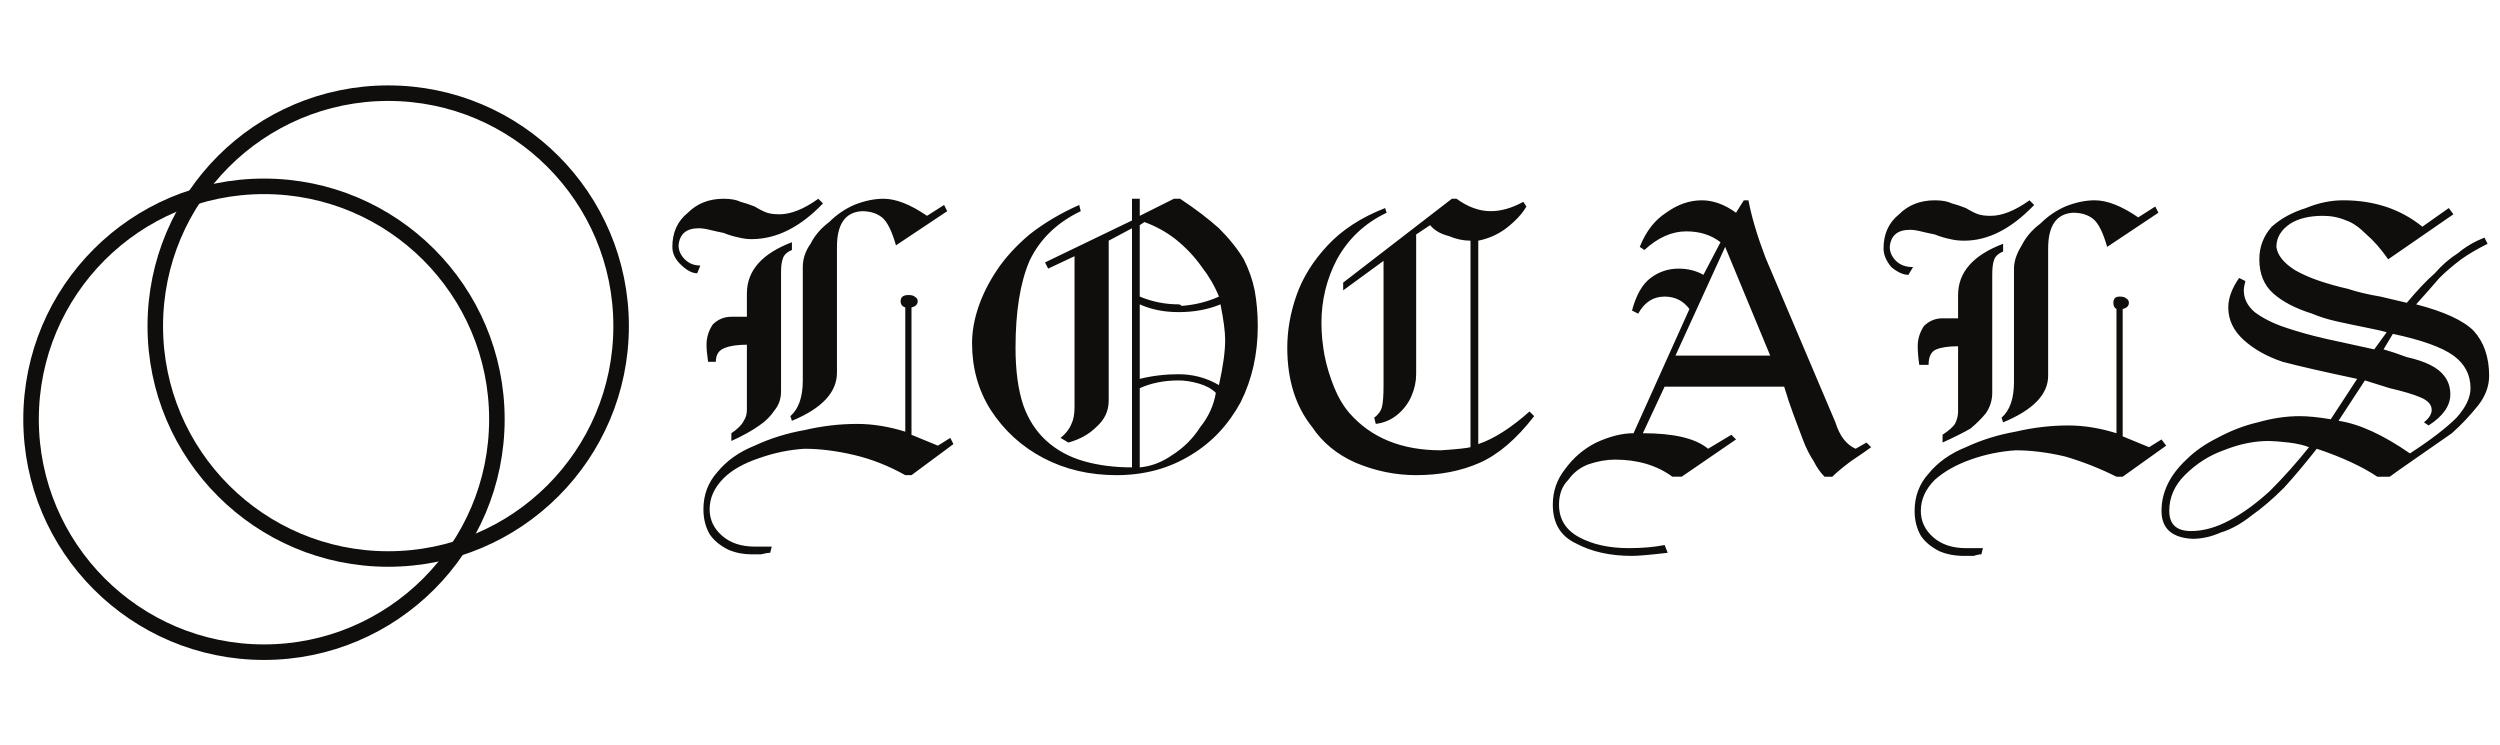 <svg version="1.2" xmlns="http://www.w3.org/2000/svg" viewBox="0 0 161 48" width="161" height="48">
    <path id="LOCALS" fill="#0f0e0c" aria-label="LOCALS"
          d="m48.1 26.4v-4.2q-0.9 0-1.4 0.2-0.6 0.2-0.6 0.9h-0.5q-0.1-0.7-0.1-1.1 0-0.7 0.4-1.3 0.5-0.5 1.2-0.5h1v-1.5q0-2.2 2.9-3.3v0.5q-0.5 0.2-0.6 0.6-0.1 0.3-0.1 0.8v7.7q0 0.7-0.4 1.2-0.4 0.6-1 1-0.7 0.5-1.8 1v-0.5q0.6-0.4 0.8-0.8 0.2-0.3 0.2-0.7zm12.9-12.8l-3.3 2.2q-0.4-1.4-0.9-1.8-0.5-0.4-1.3-0.4-1.6 0.1-1.6 2.3v8.1q0 1.9-2.9 3.1l-0.1-0.3q0.8-0.7 0.8-2.3v-7.3q0-0.8 0.5-1.5 0.4-0.8 1.2-1.4 0.7-0.7 1.6-1.1 1-0.4 1.9-0.4 1.2 0 2.8 1.1l1.1-0.7zm-15.9 3.5l-0.2 0.5q-0.5 0-1.1-0.6-0.5-0.5-0.5-1.1 0-1.4 1-2.2 0.9-0.9 2.3-0.9 0.7 0 1.1 0.2 0.4 0.1 0.9 0.3 0.5 0.3 0.8 0.4 0.3 0.1 0.8 0.1 1.1 0 2.5-1l0.3 0.3q-2.2 2.3-4.6 2.3-0.4 0-0.8-0.1-0.5-0.1-1-0.3-0.5-0.1-0.9-0.2-0.4-0.1-0.7-0.1-1.2 0-1.3 1.1 0 0.5 0.4 0.9 0.4 0.4 1 0.4zm4.6 18.1l-0.1 0.4q-0.2 0-0.6 0.1-0.3 0-0.6 0-0.8 0-1.5-0.3-0.8-0.4-1.2-1-0.4-0.7-0.4-1.6 0-1.4 0.9-2.4 0.9-1.1 2.4-1.7 1.5-0.7 3.2-1 1.7-0.4 3.4-0.4 1.5 0 3.1 0.5v-8q-0.3-0.1-0.3-0.4 0-0.4 0.5-0.4 0.3 0 0.4 0.1 0.2 0.1 0.2 0.3 0 0.3-0.4 0.4v8.2l1.7 0.7 0.8-0.5 0.2 0.4-2.7 2h-0.4q-1.6-0.9-3.3-1.3-1.7-0.4-3.2-0.4-1.5 0.1-2.9 0.6-1.5 0.5-2.3 1.3-0.9 0.9-0.9 2 0 1 0.8 1.7 0.8 0.7 2.1 0.7 0.7 0 1.1 0zm23.2-5.1v-15.4l-1.5 0.8v10.3q0 1-0.8 1.7-0.7 0.7-1.8 1l-0.5-0.3q0.5-0.4 0.7-0.9 0.2-0.4 0.2-1.1v-9.7l-1.7 0.8-0.2-0.4 5.6-2.7v-1.4h0.5v1.1l2.2-1.1h0.4q1.5 1 2.5 1.9 1 1 1.6 2 0.5 1 0.7 2 0.2 1.1 0.2 2.3 0 2.7-1.1 4.9-1.2 2.2-3.2 3.4-2.1 1.3-4.8 1.3-2.6 0-4.7-1.1-2.1-1.1-3.4-3.1-1.2-1.9-1.2-4.3 0-1.1 0.4-2.3 0.4-1.2 1.2-2.4 0.8-1.2 2.1-2.3 1.4-1.1 3.2-1.9l0.1 0.4q-2.3 1.1-3.3 3.2-0.9 2.1-0.9 5.6 0 2.2 0.5 3.7 0.5 1.4 1.5 2.3 1 0.9 2.4 1.3 1.4 0.4 3.1 0.4zm5.4-4.8q-0.4-0.4-1.1-0.6-0.7-0.2-1.3-0.2-1.4 0-2.5 0.5v5.1q1.1-0.1 2.1-0.8 1.1-0.7 1.8-1.8 0.8-1 1-2.2zm0.3-5.7q-1.2 0.5-2.7 0.5-1.4 0-2.5-0.5v4.8q1.2-0.3 2.5-0.3 1.4 0 2.6 0.7 0.4-1.8 0.4-2.9 0-0.8-0.3-2.3zm-0.1-0.5q-0.4-1-1.1-1.9-0.7-1-1.7-1.8-0.9-0.7-2-1.1l-0.3 0.2v4.6q1.2 0.5 2.5 0.5 0.1 0 0.2 0.1 1.3-0.1 2.4-0.6zm16.2 9.7v-13.3q-0.7 0-1.4-0.3-0.8-0.2-1.2-0.7l-0.9 0.6v9q0 0.7-0.3 1.4-0.3 0.7-0.9 1.2-0.6 0.5-1.4 0.6l-0.1-0.4q0.4-0.3 0.5-0.7 0.1-0.4 0.1-1.4v-8l-2.6 1.9v-0.5l7-5.4h0.3q1.1 0.8 2.2 0.8 1 0 2.1-0.6l0.2 0.3q-0.4 0.7-1.3 1.4-0.8 0.6-1.8 0.8v13.1q1.5-0.5 3.3-2.1l0.3 0.3q-1.7 2.2-3.5 3-1.8 0.8-4.1 0.8-2 0-3.9-0.8-1.8-0.8-2.8-2.3-1.6-2-1.6-5.1 0-1.7 0.6-3.4 0.6-1.7 2-3.2 1.4-1.5 3.7-2.4l0.1 0.3q-2.1 1-3.2 3-1 1.9-1 4.1 0 1 0.2 2.1 0.2 1 0.6 2 0.4 1 1 1.7 2.1 2.4 5.9 2.4 1.5-0.1 1.9-0.2zm16.4-12.9l-3.2 7h6.1zm3.8 9h-7.7l-1.4 3q3 0 4.2 1l1.5-0.9 0.3 0.3-3.5 2.4h-0.6q-1.5-1.1-3.7-1.1-0.8 0-1.7 0.3-0.8 0.3-1.3 1-0.6 0.6-0.6 1.6 0 1.4 1.3 2.1 1.3 0.7 3.2 0.7 1.3 0 2.3-0.2l0.2 0.5q-1.7 0.2-2.3 0.2-2.1 0-3.6-0.8-1.5-0.7-1.5-2.5 0-1.3 0.8-2.3 0.8-1.1 2-1.7 1.3-0.6 2.4-0.6l3.6-8q-0.6-0.8-1.6-0.8-1.1 0-1.7 1.1l-0.4-0.2q0.4-1.5 1.2-2.1 0.8-0.6 1.8-0.6 0.9 0 1.6 0.4l1.1-2.1q-0.9-0.7-2.2-0.7-1.4 0-2.7 1.2l-0.3-0.2q0.6-1.5 1.7-2.2 1.1-0.8 2.3-0.8 1.1 0 2.2 0.8l0.5-0.8h0.3q0.3 1.6 1.1 3.7l4.5 10.6q0.4 1.3 1.3 1.7l0.7-0.4 0.3 0.3q-0.4 0.3-1.3 0.9-0.8 0.6-1.2 1h-0.5q-0.4-0.4-0.7-1-0.4-0.6-0.7-1.4-0.3-0.8-0.6-1.6-0.3-0.8-0.6-1.8zm11.2 1.6v-4.2q-0.9 0-1.4 0.2-0.5 0.2-0.5 1h-0.6q-0.1-0.7-0.1-1.2 0-0.7 0.4-1.3 0.5-0.5 1.2-0.5h1v-1.5q0-2.2 2.9-3.3v0.5q-0.5 0.2-0.6 0.6-0.1 0.3-0.1 0.9v7.6q0 0.7-0.4 1.3-0.4 0.5-1 1-0.7 0.4-1.8 0.9v-0.5q0.6-0.4 0.8-0.7 0.2-0.4 0.2-0.8zm12.9-12.8l-3.3 2.2q-0.4-1.4-0.9-1.8-0.5-0.4-1.3-0.4-1.6 0.1-1.6 2.3v8.2q0 1.8-2.9 3l-0.1-0.3q0.8-0.7 0.8-2.3v-7.3q0-0.7 0.5-1.5 0.4-0.8 1.2-1.4 0.7-0.7 1.6-1.1 1-0.4 1.9-0.4 1.2 0 2.8 1.1l1.1-0.7zm-15.8 3.5l-0.3 0.5q-0.5 0-1.1-0.5-0.5-0.6-0.5-1.2 0-1.4 1-2.2 0.9-0.9 2.3-0.9 0.7 0 1.1 0.2 0.4 0.1 0.9 0.3 0.5 0.3 0.8 0.4 0.3 0.1 0.8 0.1 1.1 0 2.5-1l0.3 0.3q-2.2 2.3-4.5 2.3-0.5 0-0.9-0.1-0.5-0.1-1-0.3-0.5-0.1-0.9-0.2-0.4-0.1-0.7-0.1-1.2 0-1.3 1.1 0 0.5 0.4 0.9 0.4 0.4 1.1 0.4zm4.5 18.1l-0.1 0.4q-0.2 0-0.5 0.1-0.4 0-0.6 0-0.9 0-1.6-0.3-0.8-0.4-1.2-1-0.4-0.7-0.4-1.6 0-1.4 0.9-2.4 0.9-1.1 2.4-1.7 1.5-0.7 3.2-1 1.7-0.4 3.4-0.4 1.5 0 3.1 0.5v-8q-0.2-0.1-0.2-0.4 0-0.4 0.4-0.4 0.3 0 0.4 0.1 0.2 0.1 0.2 0.3 0 0.3-0.4 0.4v8.2l1.7 0.7 0.8-0.5 0.3 0.4-2.8 2h-0.4q-1.6-0.8-3.3-1.3-1.7-0.4-3.2-0.4-1.5 0.1-2.9 0.6-1.4 0.5-2.3 1.3-0.9 0.9-0.9 2 0 1 0.8 1.7 0.8 0.7 2.1 0.7 0.7 0 1.1 0zm21-6.5q-0.5-0.2-1.3-0.3-0.9-0.1-1.3-0.1-1.4 0-2.9 0.6-1.4 0.5-2.5 1.6-1 1-1 2.3 0 1.3 1.4 1.3 1.2 0 2.5-0.7 1.3-0.7 2.6-1.9 1.3-1.3 2.5-2.8zm0.5 0.1q-1.1 1.4-2.1 2.5-1.1 1.1-2.1 1.8-1 0.8-2 1.1-0.9 0.4-1.8 0.4-2-0.1-2-1.8 0-1.8 1.6-3.3 0.8-0.8 2-1.4 1.3-0.7 2.6-1 1.4-0.4 2.7-0.4 0.8 0 2 0.2l1.7-2.6q-3.3-0.7-4.8-1.1-1.5-0.5-2.5-1.4-1-0.9-1-2.1 0-0.9 0.7-1.9l0.4 0.2q-0.1 0.4-0.1 0.6 0 0.8 0.7 1.4 0.8 0.6 2 1 1.2 0.4 2.5 0.7 1.4 0.3 3.2 0.7l0.8-1.1q-0.3-0.1-1.3-0.3-1-0.2-1.9-0.4-0.9-0.2-1.6-0.5-1.6-0.5-2.5-1.3-0.9-0.8-0.9-2.2 0-1.2 0.8-2.1 0.9-0.8 2.2-1.2 1.2-0.5 2.4-0.5 3 0 5.1 1.7l1.7-1.2 0.3 0.4-4.2 2.9q-0.7-1-1.4-1.6-0.7-0.7-1.3-0.9-0.7-0.3-1.5-0.3-1.3 0-2.1 0.5-0.9 0.6-0.9 1.5 0.1 0.8 1.2 1.5 0.7 0.4 1.6 0.7 0.9 0.3 1.8 0.5 0.9 0.3 2.1 0.5 1.3 0.3 1.7 0.4 1-1.2 1.8-1.9 0.7-0.8 1.5-1.3 0.7-0.6 1.7-1l0.2 0.4q-1 0.5-1.7 1-0.8 0.6-1.4 1.2-0.6 0.7-1.5 1.7 2.7 0.7 3.7 1.7 1 1.1 1 2.9 0 1-0.7 1.9-0.8 1-1.7 1.8-1 0.7-2.3 1.6-1.3 0.9-1.7 1.2h-0.8q-1.5-1-3.9-1.8zm7.2-1.5l-0.3-0.2q0.5-0.4 0.5-0.8 0-0.5-0.7-0.8-0.7-0.3-2-0.6-1.3-0.4-1.6-0.5l-1.7 2.6q2 0.3 4.6 2.1 2-1.3 3-2.3 0.9-1 0.9-1.9 0-1.3-1.1-2.1-1.1-0.8-3.9-1.4l-0.6 1q0.7 0.2 1.5 0.5 0.9 0.2 1.5 0.5 0.6 0.3 0.9 0.7 0.4 0.5 0.4 1.2 0 1.1-1.4 2z"/>
    <circle fill="none" stroke="#0f0e0c" cx="17" cy="27" r="15"/>
    <circle fill="none" stroke="#0f0e0c" cx="25" cy="21" r="15"/>
</svg>